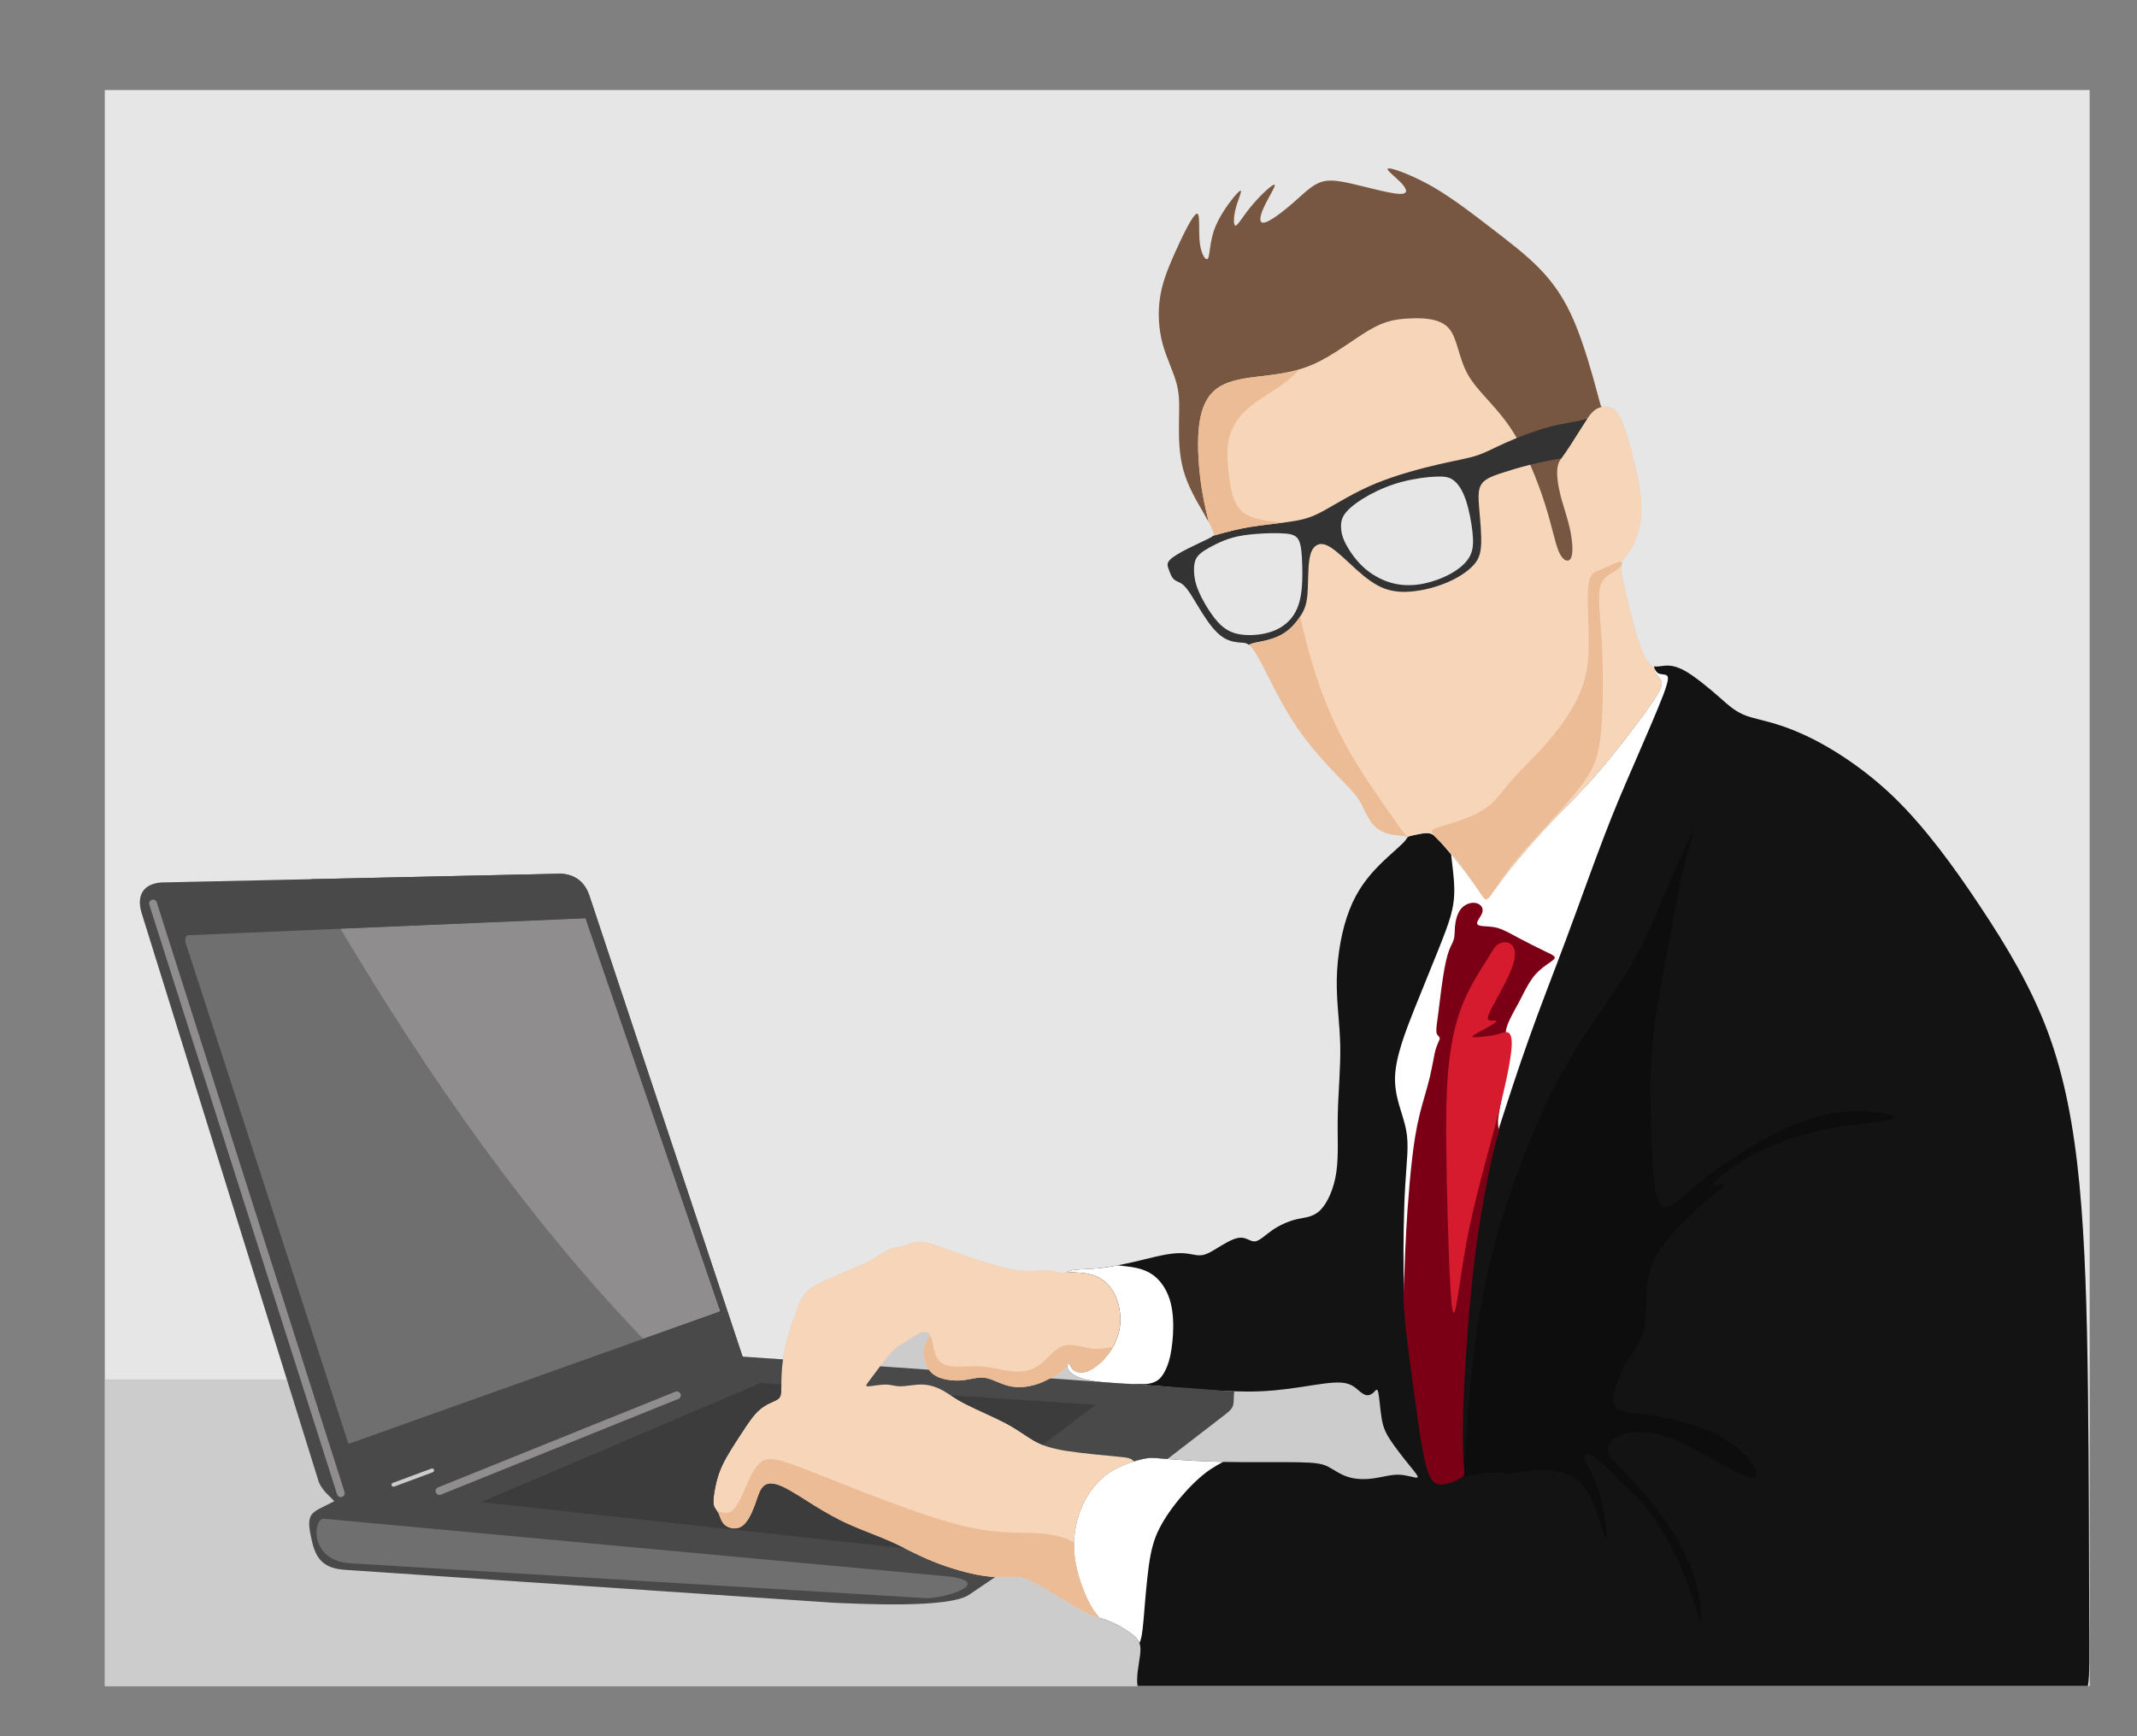 <?xml version="1.0" encoding="UTF-8" standalone="no"?>
<svg
   xmlns:dc="http://purl.org/dc/elements/1.1/"
   xmlns:cc="http://creativecommons.org/ns#"
   xmlns:rdf="http://www.w3.org/1999/02/22-rdf-syntax-ns#"
   xmlns:svg="http://www.w3.org/2000/svg"
   xmlns="http://www.w3.org/2000/svg"
   xmlns:sodipodi="http://sodipodi.sourceforge.net/DTD/sodipodi-0.dtd"
   xmlns:inkscape="http://www.inkscape.org/namespaces/inkscape"
   width="192mm"
   height="156mm"
   version="1.1"
   viewBox="0 0 19200 15600"
   xml:space="preserve"
   id="svg2"
   inkscape:version="0.91 r13725"
   sodipodi:docname="person.svg"
   style="clip-rule:evenodd;fill-rule:evenodd;image-rendering:optimizeQuality;shape-rendering:geometricPrecision;text-rendering:geometricPrecision"><rect x="0" y="0" width="19200" height="15600" fill="#808080" stroke="none"/><sodipodi:namedview
     pagecolor="#ffffff"
     bordercolor="#666666"
     borderopacity="1"
     objecttolerance="10"
     gridtolerance="10"
     guidetolerance="10"
     inkscape:pageopacity="0"
     inkscape:pageshadow="2"
     inkscape:window-width="640"
     inkscape:window-height="480"
     id="namedview66"
     showgrid="false"
     inkscape:zoom="0.22425739"
     inkscape:cx="372.04724"
     inkscape:cy="526.1811"
     inkscape:window-x="0"
     inkscape:window-y="0"
     inkscape:window-maximized="0"
     inkscape:current-layer="svg2" /><defs
     id="defs4"><style
       type="text/css"
       id="style6"><![CDATA[
    .fil7 {fill:none}
    .fil3 {fill:#0D0D0D}
    .fil2 {fill:#141313}
    .fil10 {fill:#333333}
    .fil19 {fill:#3D3C3C}
    .fil15 {fill:#4A4949}
    .fil12 {fill:#4A4949}
    .fil13 {fill:#706F6F}
    .fil9 {fill:#785742}
    .fil5 {fill:#7C0015}
    .fil14 {fill:#8F8D8E}
    .fil1 {fill:#CCCCCC}
    .fil6 {fill:#D61B2E}
    .fil0 {fill:#E6E6E6}
    .fil11 {fill:#EBBC96}
    .fil18 {fill:#EBBC96}
    .fil8 {fill:#F6D5B8}
    .fil4 {fill:white}
    .fil16 {fill:#8F8D8E;fill-rule:nonzero}
    .fil17 {fill:#CCCCCC;fill-rule:nonzero}
   ]]></style></defs><polygon
     class="fil0"
     points="19278,15406 1445,15406 1445,1066 19278,1066 "
     id="polygon8"
     style="fill:#e6e6e6"
     transform="translate(-503.39,-256.781)" /><path
     class="fil1"
     d="m 14343.61,3500.219 c -36,-137 -109,-400 -195,-604 -86,-204 -185,-349 -311,-479 -126,-130 -278,-245 -443,-372 -166,-127 -344,-265 -521,-367 -176,-101 -350,-165 -393,-165 -43,0 45,64 102,122 58,59 84,111 -10,107 -93,-4 -307,-66 -451,-97 -143,-31 -216,-31 -287,6 -72,36 -142,109 -231,185 -88,76 -194,155 -243,164 -50,9 -43,-53 -4,-139 40,-86 113,-196 95,-202 -17,-5 -125,94 -203,187 -77,92 -123,178 -145,181 -22,2 -20,-80 3,-165 23,-85 67,-173 30,-143 -38,30 -157,177 -213,313 -56,136 -49,259 -68,289 -19,30 -63,-34 -75,-146 -12,-111 8,-270 -29,-254 -36,15 -129,205 -197,358 -69,153 -113,270 -131,400 -19,130 -12,274 23,406 35,132 99,253 128,366 28,112 22,216 20,346 -3,130 0,287 40,431 41,144 120,277 174,370 55,94 83,149 93,181 10,31 1,39 -40,59 -40,21 -113,54 -183,89 -70,35 -137,73 -167,104 -29,31 -20,55 -10,84 11,29 23,63 41,84 18,20 43,27 66,39 23,13 45,32 85,93 40,61 99,165 153,243 55,78 106,131 158,161 52,30 107,36 149,39 43,2 75,0 145,121 70,121 179,366 310,572 131,206 285,374 392,485 107,112 167,167 212,239 45,73 76,164 128,221 52,57 124,81 190,90 67,9 126,3 102,41 -24,39 -132,122 -236,226 -104,104 -203,227 -272,406 -70,178 -110,412 -114,622 -4,209 27,394 31,597 4,203 -18,423 -22,620.001 -5,196 9,368 -13,518 -22,150 -80,278 -145,342 -65,64 -138,64 -213,81 -74,18 -152,53 -216,97 -64,44 -114,97 -157,102 -43,4 -79,-40 -140,-33 -62,6 -150,63 -214,102 -64,39 -104,58 -152,56 -49,-2 -106,-26 -208,-18 -101,7 -246,47 -373,77 -127,29 -235,49 -329,58 -93,9 -173,7 -220,16 -48,8 -63,28 -93,27 -30,-1 -74,-23 -141,-24 -67,-1 -158,19 -316,-11 -159,-30 -386,-109 -537,-163 -151,-54 -226,-83 -286,-84 -59,-1 -103,25 -150,38 -46,14 -95,14 -137,34 -43,19 -81,59 -203,118 -123,58 -330,135 -444,199 -113,64 -133,115 -169,213 -37,98 -90,243 -116,376 -5,27 -10,54 -13,79 l -363,-25 -1376,-4141.001 c -41,-123 -127,-189 -251,-198 l -3599,79 c -155,13 -220,113 -175,268 l 1307,4197.001 -1633,0 0,2755 17814,0 c 17,-94 14,-266 12,-633 -2,-483 -2,-1303 -11,-2020 -9,-716 -26,-1329 -77,-1856 -51,-527 -135,-968.001 -284,-1369.001 -150,-402 -366,-763 -605,-1123 -238,-359 -498,-716 -782,-990 -285,-273 -593,-463 -825,-566 -231,-104 -386,-122 -492,-159 -105,-38 -163,-95 -253,-174 -91,-80 -214,-181 -304,-232 -91,-50 -148,-50 -196,-44 -48,6 -87,18 -125,-22 -39,-41 -77,-133 -120,-282 -43,-149 -91,-354 -115,-469 -23,-114 -23,-139 -2,-172 21,-33 63,-75 98,-148 36,-73 66,-178 69,-296 4,-119 -20,-251 -55,-405 -35,-154 -82,-329 -128,-423 -45,-95 -88,-108 -118,-112 -29,-4 -46,2 -55,-1 -9,-4 -10,-16 -47,-153 z"
     id="path10"
     inkscape:connector-curvature="0"
     style="fill:#cccccc" /><path
     class="fil2"
     d="m 14862.61,5987.219 c -5,36 8,58 24,77 21,25 46,43 43,82 -4,39 -36,100 -142,247 -106,148 -287,383 -436,555 -149,172 -265,282 -391,413 -126,132 -261,286 -360,407 -98,120 -159,209 -195,255 -35,47 -45,52 -52,53 -8,0 -15,-4 -47,-48 -33,-45 -91,-130 -155,-213 -64,-82 -134,-163 -182,-219 -48,-56 -75,-88 -106,-102 -31,-13 -65,-9 -104,-2 -43,8 -71,13 -97,21 -12,4 -21,16 -30,30 -24,39 -132,122 -236,226 -104,104 -203,227 -272,406 -70,178 -110,412 -114,622 -4,209 27,394 31,597 4,203 -18,423 -22,620.001 -5,196 9,368 -13,518 -22,150 -80,278 -145,342 -65,64 -138,64 -213,81 -74,18 -152,53 -216,97 -64,44 -114,97 -157,102 -43,4 -79,-40 -140,-33 -62,6 -150,63 -214,102 -64,39 -104,58 -152,56 -49,-2 -106,-26 -208,-18 -101,7 -246,47 -373,77 -127,29 -235,49 -329,58 -93,9 -173,7 -220,16 -26,4 -42,12 -57,19 0,1 0,2 1,2 6,4 49,2 106,10 57,8 128,27 183,58 56,31 97,75 126,135 30,60 48,137 52,204 4,68 -7,127 -34,191 -28,64 -72,132 -114,173 -42,41 -80,55 -119,59 -38,4 -77,-3 -107,-8 -29,-5 -49,-9 -65,-7 -15,3 -25,13 -22,32 2,19 17,47 55,71 38,25 98,45 190,59 92,14 219,17 303,23 85,6 173,13 243,18 70,4 143,14 285,25 141,11 352,26 535,27 183,1 337,-18 483,-40 146,-22 285,-48 373,-40 88,8 125,49 156,75 30,26 53,39 75,38 22,0 43,-14 59,-30 16,-17 27,-37 37,6 9,43 17,149 29,225 12,76 29,123 74,194 46,71 121,167 176,234 54,67 88,106 70,111 -19,5 -91,-24 -164,-26 -73,-2 -148,22 -228,33 -79,11 -163,9 -232,-14 -70,-22 -125,-65 -178,-92 -54,-26 -106,-36 -272,-39 -166,-3 -446,2 -677,-3 -230,-5 -412,-20 -518,-28 -105,-9 -134,-13 -207,5 -74,17 -193,54 -293,121 -99,68 -178,165 -233,283 -55,118 -86,256 -82,393 5,137 44,271 85,375 40,103 82,175 114,214 10,12 18,20 26,37 17,4 34,9 51,15 100,34 205,96 263,147 57,51 66,90 55,178 -10,79 -36,196 -22,274 l 8538,0 c 17,-94 14,-266 12,-633 -2,-483 -2,-1303 -11,-2020 -9,-716 -26,-1329 -77,-1856 -51,-527 -135,-968.001 -284,-1369.001 -150,-402 -366,-763 -605,-1123 -238,-359 -498,-716 -782,-990 -285,-273 -593,-463 -825,-566 -231,-104 -386,-122 -492,-159 -105,-38 -163,-95 -253,-174 -91,-80 -214,-181 -304,-232 -91,-50 -148,-50 -196,-44 -29,3 -55,9 -79,4 z"
     id="path12"
     inkscape:connector-curvature="0"
     style="fill:#141313" /><path
     class="fil3"
     d="m 14980.61,7975.219 c -100,234 -197,486 -364,759 -168,274 -406,569 -624,981 -219,413.001 -417,942.001 -545,1396.001 -128,454 -185,833 -220,1162 -36,328 -49,606 -65,768 -17,162 -37,209 -4,218 33,8 119,-20 193,-27 74,-7 136,9 214,6 78,-4 173,-26 271,-29 98,-3 200,12 280,53 81,41 140,107 197,241 56,135 109,338 120,318 11,-20 -20,-263 -70,-426 -49,-163 -118,-247 -130,-293 -12,-46 32,-55 107,-1 75,54 181,171 267,256 86,85 152,137 245,272 92,134 211,351 292,554 80,204 122,396 135,368 14,-29 -2,-278 -114,-535 -113,-257 -322,-522 -468,-682 -145,-161 -227,-219 -247,-280 -20,-62 22,-128 119,-163 97,-34 250,-36 418,21 169,58 354,175 506,259 152,85 271,138 287,90 15,-49 -73,-199 -253,-313 -179,-115 -450,-194 -653,-227 -203,-34 -338,-20 -371,-100 -33,-79 36,-251 107,-376 72,-124 147,-201 169,-338 22,-137 -9,-333 53,-514 62,-181 216,-346 361,-480 146,-135 283,-239 295,-265 12,-26 -101,24 -93,-7 8,-30 136,-143 319,-245 183,-103 421,-196 690,-250 269,-54 569,-69 614,-98 45,-28 -164,-70.001 -375,-63.001 -210,8 -422,65.001 -659,180 -237,115 -500,287 -690,440 -191,153 -310,288 -374,219 -64,-68 -73,-339 -82,-610 -8,-272 -17,-543.001 7,-819.001 24,-277 82,-559 133,-836 52,-277 99,-548 148,-756 50,-209 103,-354 78,-318 -24,36 -125,255 -224,490 z"
     id="path14"
     inkscape:connector-curvature="0"
     style="fill:#0d0d0d" /><path
     class="fil4"
     d="m 14861.61,6000.219 c 10,17 18,39 37,49 20,11 53,8 73,17 19,10 26,33 -26,173 -53,139 -164,395 -261,618 -97,223 -180,414 -279,675 -100,261 -217,591 -334,905 -117,314 -234,610 -338,904 -105,294 -198,585 -247,736.001 -49,152 -54,164 -90,321 -35,157 -100,459 -151,864 -51,405 -89,912 -104,1257 -15,346 -8,531 -1,627 7,96 12,104 -16,122 -27,18 -89,46 -143,57 -54,11 -101,4 -138,-91 -38,-95 -66,-278 -99,-507 -33,-229 -71,-505 -95,-715 -24,-211 -35,-357 -39,-588 -3,-232 1,-549 15,-775 13,-226 35,-361 7,-501 -27,-140 -104,-285.001 -99,-470.001 6,-185 94,-410 174,-612 81,-202 154,-380 209,-517 55,-137 92,-232 117,-319 24,-87 35,-166 32,-259 -2,-84 -15,-179 -28,-296 36,43 76,91 114,140 64,83 122,168 155,213 32,44 39,48 47,48 7,-1 17,-6 52,-53 36,-46 97,-135 195,-255 99,-121 234,-275 360,-407 126,-131 242,-241 391,-413 149,-172 330,-407 436,-555 106,-147 138,-208 142,-247 3,-39 -22,-57 -43,-82 -14,-16 -26,-36 -25,-64 z"
     id="path16"
     inkscape:connector-curvature="0"
     style="fill:#ffffff" /><path
     class="fil5"
     d="m 13467.61,10168.22 c -25,78 -43,152 -61,232 -64,286 -114,573 -151,863 -21,165 -38,330 -53,495 -22,253 -40,508 -51,762 -9,206 -15,420 -1,625 1,15 2,29 3,43 3,21 6,40 0,61 -3,13 -12,21 -23,28 -39,25 -101,49 -147,58 -82,16 -120,-22 -149,-97 -25,-63 -40,-139 -52,-205 -19,-101 -34,-203 -48,-305 -34,-238 -67,-476 -95,-715 -13,-110 -24,-220 -30,-332 5,-141 9,-282 15,-423 5,-132 13,-265 22,-397 11,-154 24,-308 42,-461 15,-130 35,-258 66,-385 27,-112.001 64,-222.001 91,-334.001 11,-47 20,-94 30,-142 7,-36 13,-74 23,-110 7,-24 16,-45 26,-68 3,-7 11,-24 11,-32 0,-11 -21,-28 -27,-41 -12,-26 9,-142 12,-170 20,-155 36,-320 69,-473 10,-45 22,-91 41,-134 9,-21 22,-43 29,-64 12,-35 9,-85 13,-124 5,-51 19,-113 52,-155 29,-36 77,-61 125,-56 37,3 74,30 71,70 -2,36 -33,66 -46,98 -10,24 3,33 26,38 21,4 44,5 65,6 28,2 57,5 84,12 64,17 133,59 192,90 82,44 167,86 251,127 14,7 75,31 76,50 0,3 -1,6 -2,9 -7,14 -54,44 -68,54 -50,35 -93,72 -129,121 -48,65 -85,146 -122,217 -36,67 -88,153 -110,224 -18,57 -4,100 0,157 7,95 -2,201 -14,295 -16,116 -42,230 -60,346.001 -8,51 -6,85 5,137 0,1 0,3 -1,5 z"
     id="path18"
     inkscape:connector-curvature="0"
     style="fill:#7c0015" /><path
     class="fil6"
     d="m 13455.61,8487.219 c 32,-22 79,-31 114,-8 35,23 57,79 27,179 -30,100 -111,246 -164,343 -53,97 -77,145 -60,162 17,16 75,1 73,12 -2,11 -65,48 -122,79 -57,31 -107,55 -90,63 17,7 102,-3 152,-10 50,-8 65,-12 103,-25 37,-12 97,-33 94,101 -3,134 -68,423 -152,742.001 -84,320 -186,671 -254,1032 -67,362 -100,734 -126,614 -25,-120 -43,-733 -52,-1176 -8,-443 -8,-717 11,-954.001 20,-237 60,-437 127,-608 67,-171 162,-312 217,-401 56,-88 71,-123 102,-145 z"
     id="path20"
     inkscape:connector-curvature="0"
     style="fill:#d61b2e" /><path
     class="fil4"
     d="m 10989.61,13135.22 c -39,20 -77,42 -116,68 -84,57 -170,139 -250,232 -81,93 -156,198 -206,296 -50,98 -75,190 -96,336 -20,147 -36,349 -47,483 -10,108 -17,172 -37,212 -9,-23 -25,-43 -50,-65 -58,-51 -163,-113 -263,-147 -17,-6 -34,-11 -51,-15 -8,-17 -16,-25 -26,-37 -32,-39 -74,-111 -114,-214 -41,-104 -80,-238 -85,-375 -4,-137 27,-275 82,-393 55,-118 134,-215 233,-283 100,-67 219,-104 293,-121 73,-18 102,-14 207,-5 106,8 288,23 518,28 l 8,0 z"
     id="path22"
     inkscape:connector-curvature="0"
     style="fill:#ffffff" /><path
     class="fil7"
     d="m 10043.61,11369.22 c 49,7 107,10 165,23 64,14 129,39 185,92 55,52 101,130 124,221 24,92 26,197 21,289 -6,93 -18,173 -37,238 -19,64 -46,113 -72,144 -24,29 -48,43 -125,60 -47,-1 -97,-1 -159,-2 -96,-3 -219,-10 -311,-24 -92,-14 -152,-34 -190,-59 -38,-24 -53,-52 -55,-71 -2,-16 4,-25 15,-30 17,28 25,48 45,63 22,16 60,24 103,13 42,-11 88,-41 130,-78 41,-37 78,-81 108,-131 30,-50 53,-107 66,-165 12,-59 13,-119 3,-180 -10,-61 -30,-122 -61,-172 -30,-51 -71,-89 -115,-115 -45,-26 -93,-39 -143,-46 -51,-6 -104,-6 -148,-11 l -4,0 c 13,-6 28,-12 51,-16 47,-9 127,-7 220,-16 56,-5 117,-14 184,-27 z"
     id="path24"
     inkscape:connector-curvature="0"
     style="fill:none" /><path
     class="fil4"
     d="m 10043.61,11369.22 c 49,7 107,10 165,23 64,14 129,39 185,92 55,52 101,130 124,221 24,92 26,197 21,289 -6,93 -18,173 -37,238 -19,64 -46,113 -72,144 -37,44 -99,60 -154,60 -39,-1 -81,-1 -130,-2 -96,-3 -219,-10 -311,-24 -92,-14 -152,-34 -190,-59 -38,-24 -53,-52 -55,-71 -2,-16 4,-25 15,-30 17,28 25,48 45,63 22,16 60,24 103,13 42,-11 88,-41 130,-78 41,-37 78,-81 108,-131 30,-50 53,-107 66,-165 12,-59 13,-119 3,-180 -10,-61 -30,-122 -61,-172 -30,-51 -71,-89 -115,-115 -45,-26 -93,-39 -143,-46 -51,-6 -104,-6 -148,-11 l -4,0 c 13,-6 28,-12 51,-16 47,-9 127,-7 220,-16 56,-5 117,-14 184,-27 z"
     id="path26"
     inkscape:connector-curvature="0"
     style="fill:#ffffff" /><path
     class="fil8"
     d="m 9381.61,12411.22 c -88,41 -195,63 -286,48 -92,-14 -167,-65 -237,-78 -70,-13 -135,13 -211,21 -77,7 -166,-4 -225,-32 -58,-27 -86,-71 -103,-114 -17,-42 -24,-83 -19,-123 4,-39 20,-78 34,-102 14,-23 27,-32 19,-44 -9,-11 -40,-26 -80,-13 -39,13 -88,52 -128,77 -40,24 -72,33 -129,92 -56,60 -136,170 -184,233 -48,64 -64,80 -34,80 29,0 103,-16 156,-16 52,0 84,16 138,16 54,-1 131,-18 199,-16 69,3 131,26 186,57 54,31 102,70 201,120 99,51 250,114 360,172 109,59 178,113 248,154 70,40 142,68 287,92 146,23 365,43 491,55 60,6 99,10 122,40 -68,21 -151,55 -223,103 -99,68 -178,165 -233,283 -55,118 -86,256 -82,393 5,137 44,271 85,375 40,103 82,175 114,214 10,12 18,20 26,37 -231,-68 -597,-376 -736,-366 -62,4 -170,10 -306,-11 -137,-21 -302,-70 -445,-127 -142,-57 -261,-124 -384,-179 -124,-55 -252,-99 -367,-151 -116,-51 -220,-111 -325,-176 -104,-65 -210,-136 -288,-170 -79,-34 -129,-32 -162,-1 -34,31 -49,90 -75,163 -27,73 -64,159 -116,195 -52,37 -118,23 -156,-7 -37,-31 -46,-80 -60,-110 -15,-29 -34,-40 -41,-73 -7,-33 0,-89 12,-151 12,-63 30,-134 71,-218 40,-83 104,-180 163,-270 58,-89 111,-171 170,-220 58,-50 122,-67 155,-88 33,-21 35,-46 36,-117 1,-72 1,-191 28,-323 26,-133 79,-278 116,-376 36,-98 56,-149 169,-213 114,-64 321,-141 444,-199 122,-59 160,-99 203,-118 42,-20 91,-20 137,-34 47,-13 91,-39 150,-38 60,1 135,30 286,84 151,54 378,133 537,163 158,30 249,10 316,11 67,1 111,23 141,24 16,1 28,-5 42,-11 l 4,0 c 44,5 97,5 148,11 50,7 98,20 143,46 44,26 85,64 115,115 31,50 51,111 61,172 10,61 9,121 -3,180 -13,58 -36,115 -66,165 -30,50 -67,94 -108,131 -42,37 -88,67 -130,78 -43,11 -81,3 -103,-13 -18,-13 -26,-29 -38,-52 -3,-5 -5,-10 -7,-12 -5,-8 -9,3 -17,18 -34,70 -140,113 -206,144 z"
     id="path28"
     inkscape:connector-curvature="0"
     style="fill:#f6d5b8" /><path
     class="fil8"
     d="m 11608.61,6467.219 c 131,206 285,374 392,485 107,112 167,167 212,239 45,73 76,164 128,221 52,57 124,81 190,90 48,7 92,5 104,18 72,-18 100,-23 125,-28 39,-7 73,-11 104,2 31,14 58,46 106,102 20,23 43,50 68,79 36,43 76,91 114,140 64,83 122,168 155,213 32,44 39,48 47,48 7,-1 17,-6 52,-53 36,-46 97,-135 195,-255 99,-121 234,-275 360,-407 126,-131 242,-241 391,-413 149,-172 330,-407 436,-555 106,-147 138,-208 142,-247 3,-39 -22,-57 -43,-82 -14,-16 -26,-36 -25,-64 0,-4 0,-8 1,-13 -16,-3 -31,-11 -46,-26 -39,-41 -77,-133 -120,-282 -43,-149 -91,-354 -115,-469 -23,-114 -23,-139 -2,-172 21,-33 63,-75 98,-148 36,-73 66,-178 69,-296 4,-119 -20,-251 -55,-405 -35,-154 -82,-329 -128,-423 -45,-95 -88,-108 -118,-112 -29,-4 -46,2 -55,-1 -9,-4 -10,-16 -47,-153 -36,-137 -109,-400 -195,-604 -86,-204 -185,-349 -311,-479 -126,-130 -278,-245 -443,-372 -166,-127 -344,-265 -521,-367 -176,-101 -350,-165 -393,-165 -43,0 45,64 102,122 58,59 84,111 -10,107 -93,-4 -307,-66 -451,-97 -143,-31 -216,-31 -287,6 -72,36 -142,109 -231,185 -88,76 -194,155 -243,164 -50,9 -43,-53 -4,-139 40,-86 113,-196 95,-202 -17,-5 -125,94 -203,187 -77,92 -123,178 -145,181 -22,2 -20,-80 3,-165 23,-85 67,-173 30,-143 -38,30 -157,177 -213,313 -56,136 -49,259 -68,289 -19,30 -63,-34 -75,-146 -12,-111 8,-270 -29,-254 -36,15 -129,205 -197,358 -69,153 -113,270 -131,400 -19,130 -12,274 23,406 35,132 99,253 128,366 28,112 22,216 20,346 -3,130 0,287 40,431 41,144 120,277 174,370 55,94 83,149 93,181 10,31 1,39 -40,59 -40,21 -113,54 -183,89 -70,35 -137,73 -167,104 -29,31 -20,55 -10,84 11,29 23,63 41,84 18,20 43,27 66,39 23,13 45,32 85,93 40,61 99,165 153,243 55,78 106,131 158,161 52,30 107,36 149,39 43,2 75,0 145,121 70,121 179,366 310,572 z"
     id="path30"
     inkscape:connector-curvature="0"
     style="fill:#f6d5b8" /><path
     class="fil9"
     d="m 14388.61,3656.219 c -30,9 -52,19 -77,43 -37,35 -78,101 -121,171 -43,70 -88,144 -125,195 -37,52 -66,80 -73,142 -8,61 5,154 29,249 25,95 60,191 83,293 22,103 32,212 12,260 -21,48 -71,35 -108,-45 -37,-79 -60,-224 -128,-436 -67,-212 -178,-490 -314,-690 -136,-201 -295,-324 -379,-474 -84,-149 -92,-324 -170,-414 -79,-90 -229,-95 -353,-89 -123,6 -220,21 -360,103 -140,81 -323,229 -506,309 -183,81 -366,94 -516,113 -150,18 -267,43 -351,106 -84,62 -134,164 -155,307 -21,143 -12,329 6,484 18,155 46,279 67,363 3,15 7,29 8,41 -14,-25 -30,-54 -50,-89 -54,-93 -134,-226 -174,-370 -41,-144 -43,-301 -41,-431 2,-130 9,-234 -20,-346 -29,-113 -93,-234 -128,-366 -35,-132 -42,-276 -23,-406 19,-130 63,-247 131,-400 68,-153 161,-343 197,-358 37,-16 17,143 29,254 12,112 56,176 75,146 19,-30 12,-153 68,-289 57,-136 176,-283 213,-313 38,-30 -6,58 -30,143 -23,85 -25,167 -3,165 22,-3 68,-89 146,-181 77,-93 185,-192 203,-187 17,6 -56,116 -95,202 -40,86 -47,148 3,139 50,-9 155,-88 244,-164 88,-76 158,-149 230,-185 72,-37 144,-37 288,-6 143,31 357,93 451,97 93,4 67,-48 10,-107 -58,-58 -146,-122 -103,-122 43,0 217,64 394,165 176,102 355,240 520,367 165,127 317,242 443,372 126,130 225,275 311,479 86,204 159,467 196,604 37,137 38,149 47,153 1,0 2,2 -1,3 z"
     id="path32"
     inkscape:connector-curvature="0"
     style="fill:#785742" /><path
     class="fil10"
     d="m 14219.61,3773.219 c -76,19 -179,30 -305,64 -126,34 -276,91 -385,140 -109,48 -176,88 -260,115 -83,28 -184,43 -344,80 -161,37 -381,96 -566,172 -184,76 -333,170 -440,230 -106,60 -170,86 -283,106 -113,20 -275,33 -407,55 -110,18 -199,42 -331,79 -7,8 -19,15 -38,24 -41,21 -114,54 -184,89 -70,35 -137,73 -166,104 -30,31 -21,55 -10,84 10,29 22,63 40,84 19,20 43,27 66,39 23,13 45,32 86,93 40,61 98,165 153,243 54,78 105,131 157,161 53,30 107,36 150,39 23,1 43,1 67,19 36,-17 75,-22 125,-32 60,-13 135,-34 199,-77 64,-43 116,-108 150,-164 33,-56 47,-103 54,-188 6,-84 4,-206 14,-287 10,-82 32,-122 63,-143 32,-21 74,-22 137,20 64,42 149,127 230,200 82,73 160,133 245,165 85,32 177,37 277,24 100,-12 207,-42 298,-82 91,-40 165,-89 214,-138 50,-49 75,-98 81,-188 6,-91 -7,-223 -16,-325 -8,-102 -13,-174 16,-222 28,-49 90,-74 169,-101 79,-26 175,-55 270,-79 90,-22 179,-41 282,-57 12,-18 27,-38 48,-70 26,-39 62,-94 94,-145 32,-51 61,-96 81,-126 4,-6 8,-12 11,-17 -13,4 -27,8 -42,12 z"
     id="path34"
     inkscape:connector-curvature="0"
     style="fill:#333333" /><path
     class="fil0"
     d="m 12097.61,4598.219 c 42,-49 119,-104 208,-153 89,-48 189,-90 298,-118 108,-28 225,-43 304,-45 79,-3 120,6 158,38 39,32 75,87 104,172 29,84 50,199 60,288 9,90 8,154 -21,212 -29,59 -86,111 -165,157 -79,45 -179,82 -276,99 -96,16 -189,12 -277,-14 -88,-27 -172,-75 -242,-139 -69,-64 -124,-144 -157,-207 -32,-62 -42,-109 -43,-153 -1,-45 6,-88 49,-137 z"
     id="path36"
     inkscape:connector-curvature="0"
     style="fill:#e6e6e6" /><path
     class="fil0"
     d="m 10920.61,4891.219 c 42,-21 94,-44 155,-61 60,-16 128,-27 212,-33 84,-7 183,-9 252,-4 69,5 108,17 130,62 22,46 27,124 30,215 3,92 3,197 -13,284 -15,87 -46,156 -93,210 -47,54 -110,93 -185,116 -76,23 -164,31 -240,23 -77,-8 -142,-31 -206,-93 -64,-62 -127,-164 -167,-241 -39,-78 -56,-132 -64,-187 -7,-55 -6,-110 9,-150 16,-39 45,-62 76,-83 31,-20 62,-38 104,-58 z"
     id="path38"
     inkscape:connector-curvature="0"
     style="fill:#e6e6e6" /><path
     class="fil11"
     d="m 14272.61,5250.219 c -14,104 -1,304 1,476 3,172 -6,316 -66,469 -59,153 -169,316 -289,456 -119,140 -246,257 -336,359 -89,101 -140,187 -238,254 -98,68 -244,116 -341,145 -97,28 -145,37 -138,67 6,30 68,80 125,139 58,58 110,124 164,198 55,74 110,156 144,209 34,53 47,77 79,43 32,-35 83,-127 161,-233 78,-106 184,-225 313,-366 129,-141 281,-304 377,-438 96,-133 136,-237 156,-456 20,-219 20,-555 6,-803 -13,-248 -39,-409 -13,-502 27,-93 107,-118 153,-150 46,-33 58,-72 26,-70 -32,2 -109,44 -168,68 -59,25 -101,31 -116,135 z"
     id="path40"
     inkscape:connector-curvature="0"
     style="fill:#ebbc96" /><path
     class="fil12"
     d="m 3103.61,14105.22 4392,296 c 245,10 1031,51 1212,-73 l 233,-158 c -34,-3 -71,-6 -109,-12 -137,-21 -302,-70 -445,-127 -142,-57 -261,-124 -384,-179 -124,-55 -252,-99 -367,-151 -116,-51 -220,-111 -325,-176 -104,-65 -210,-136 -288,-170 -79,-34 -129,-32 -162,-1 -34,31 -49,90 -75,163 -27,73 -64,159 -116,195 -52,37 -118,23 -156,-7 -37,-31 -46,-80 -60,-110 -15,-29 -34,-40 -41,-73 -7,-33 0,-89 12,-151 12,-63 30,-134 71,-218 40,-83 104,-180 163,-270 58,-89 111,-171 170,-220 58,-50 122,-67 155,-88 33,-21 35,-46 36,-117 1,-57 1,-144 15,-244 l -363,-25 -1376,-4141.001 c -41,-123 -127,-189 -251,-198 l -3599,79 c -155,13 -220,113 -175,268 l 1594,5120.001 c 33,78 97,125 139,171 -210,112 -267,87 -198,371 42,178 134,235 298,246 z m 5935,-1316 c 109,59 178,113 248,154 70,40 142,68 287,92 146,23 365,43 491,55 60,6 99,10 122,40 25,-8 49,-14 70,-18 73,-18 102,-14 207,-5 9,0 17,1 26,2 l 521,-402 c 92,-71 67,-86 78,-206 -114,-5 -231,-14 -330,-24 l -624,-44 -21,0 -482,-35 -198,-14 c -17,9 -34,18 -52,27 -88,41 -195,63 -286,48 -92,-14 -167,-65 -237,-78 -70,-13 -135,13 -211,21 -77,7 -166,-4 -225,-32 -35,-16 -59,-39 -76,-63 l -439,-31 c -28,37 -55,73 -75,100 -48,64 -64,80 -34,80 29,0 103,-16 156,-16 52,0 84,16 138,16 54,-1 131,-18 199,-16 69,3 131,26 186,57 54,31 102,70 201,120 99,51 250,114 360,172 z"
     id="path42"
     inkscape:connector-curvature="0"
     style="fill:#4a4949" /><path
     class="fil13"
     d="m 1715.61,8402.219 3504,-150 c 49,-2 39,-10 54,36 l 1184,3454.001 c 14,40 23,37 -13,50 l -3271,1166 c -50,17 -40,23 -56,-26 l -1446,-4449.001 c -14,-44 -12,-86 44,-81 z"
     id="path44"
     inkscape:connector-curvature="0"
     style="fill:#706f6f" /><path
     class="fil14"
     d="m 3058.61,8344.219 c 807,1353 1689,2612.001 2720,3685.001 l 666,-237 c 36,-13 27,-10 13,-50 l -1184,-3454.001 c -15,-46 -5,-38 -54,-36 l -2161,92 z"
     id="path46"
     inkscape:connector-curvature="0"
     style="fill:#8f8d8e" /><path
     class="fil15"
     d="m 3058.61,8344.219 2161,-92 c 49,-2 39,-10 54,36 l 1184,3454.001 c 14,40 23,37 -13,50 l -666,237 c 111,115 223,228 338,339 l 555,-179 -1376,-4141.001 c -41,-123 -127,-189 -251,-198 l -2248,49 c 87,150 174,298 262,445 z"
     id="path48"
     inkscape:connector-curvature="0"
     style="fill:#4a4949" /><path
     class="fil13"
     d="m 2901.61,13645.22 5649,522 c 186,31 166,80 80,122 -79,38 -216,69 -298,71 l -5186,-314 c -353,-21 -341,-374 -245,-401 z"
     id="path50"
     inkscape:connector-curvature="0"
     style="fill:#706f6f" /><path
     class="fil16"
     d="m 1341.61,8129.219 c -6,-19 5,-38 23,-44 18,-6 38,4 44,23 l 1687,5298.001 c 6,18 -5,38 -23,44 -19,6 -38,-4 -44,-23 l -1687,-5298.001 z"
     id="path52"
     inkscape:connector-curvature="0"
     style="fill:#8f8d8e;fill-rule:nonzero" /><path
     class="fil16"
     d="m 3961.61,13429.22 c -18,7 -39,-1 -46,-19 -7,-18 2,-39 20,-46 l 2133,-860 c 18,-7 38,2 46,20 7,18 -2,38 -20,45 l -2133,860 z"
     id="path54"
     inkscape:connector-curvature="0"
     style="fill:#8f8d8e;fill-rule:nonzero" /><path
     class="fil17"
     d="m 3541.61,13357.22 c -10,3 -20,-1 -23,-11 -3,-9 1,-19 10,-22 l 348,-129 c 9,-3 19,1 22,10 4,9 -1,19 -10,23 l -347,129 z"
     id="path56"
     inkscape:connector-curvature="0"
     style="fill:#cccccc;fill-rule:nonzero" /><path
     class="fil18"
     d="m 9648.61,13858.22 c -106,-58 -219,-76 -336,-82 -187,-10 -384,12 -757,-91 -374,-102 -925,-329 -1246,-455 -321,-126 -411,-150 -483,-85 -72,65 -125,219 -170,313 -45,94 -82,127 -119,134 -25,5 -50,-3 -95,-14 4,5 7,11 11,17 14,30 23,79 60,110 38,30 104,44 156,7 52,-36 89,-122 116,-195 26,-73 41,-132 75,-163 33,-31 83,-33 162,1 78,34 184,105 288,170 105,65 209,125 325,176 115,52 243,96 367,151 123,55 242,122 384,179 143,57 308,106 445,127 136,21 244,15 306,11 139,-10 505,298 736,366 -8,-17 -16,-25 -26,-37 -32,-39 -74,-111 -114,-214 -41,-104 -80,-238 -85,-375 l 0,-51 z"
     id="path58"
     inkscape:connector-curvature="0"
     style="fill:#ebbc96" /><path
     class="fil18"
     d="m 9998.61,12103.22 c -67,8 -118,22 -182,15 -79,-9 -180,-50 -260,-26 -81,24 -141,114 -212,167 -70,54 -151,71 -239,64 -88,-7 -184,-39 -288,-46 -103,-7 -215,10 -289,-3 -74,-14 -111,-58 -130,-120 -12,-40 -17,-87 -26,-119 -13,-47 -18,-37 -38,-4 -14,24 -30,63 -34,102 -5,40 2,81 19,123 17,43 45,87 103,114 59,28 148,39 225,32 76,-8 141,-34 211,-21 70,13 145,64 237,78 91,15 198,-7 286,-48 66,-31 172,-74 206,-144 8,-15 12,-26 17,-18 2,2 4,7 7,12 12,23 20,39 38,52 22,16 60,24 103,13 42,-11 88,-41 130,-78 41,-37 78,-81 108,-131 3,-4 6,-9 8,-14 z"
     id="path60"
     inkscape:connector-curvature="0"
     style="fill:#ebbc96" /><path
     class="fil19"
     d="m 9038.61,12789.22 c 109,59 178,113 248,154 25,14 51,27 80,39 l 479,-360 -1304,-85 c 35,23 77,50 137,80 99,51 250,114 360,172 z m -4717,707 3807,416 c -42,-21 -84,-41 -126,-60 -124,-55 -252,-99 -367,-151 -116,-51 -220,-111 -325,-176 -104,-65 -210,-136 -288,-170 -79,-34 -129,-32 -162,-1 -34,31 -49,90 -75,163 -27,73 -64,159 -116,195 -52,37 -118,23 -156,-7 -37,-31 -46,-80 -60,-110 -4,-6 -7,-12 -11,-17 -12,-18 -25,-31 -30,-56 -7,-33 0,-89 12,-151 12,-63 30,-134 71,-218 40,-83 104,-180 163,-270 58,-89 111,-171 170,-220 58,-50 122,-67 155,-88 33,-21 35,-46 36,-117 0,-6 1,-13 1,-20 l -186,-12 -2513,1070 z"
     id="path62"
     inkscape:connector-curvature="0"
     style="fill:#3d3c3c" /><path
     class="fil11"
     d="m 11298.61,5895.219 c 70,121 179,366 310,572 131,206 285,374 392,485 107,112 167,167 212,239 45,73 76,164 128,221 52,57 124,81 190,90 48,7 92,5 104,18 l 5,-1 -1,-2 c -57,-73 -110,-150 -236,-331 -126,-182 -325,-468 -477,-839 -102,-247 -183,-532 -245,-807 -33,51 -81,106 -137,144 -64,43 -139,64 -199,77 -50,10 -88,15 -124,32 21,16 46,45 78,102 z m -516,-1612 c 18,155 46,279 67,363 3,14 6,26 7,37 24,45 39,75 45,96 5,16 5,26 -1,34 131,-36 219,-60 329,-78 97,-16 209,-27 307,-40 -410,-31 -471,-96 -507,-552 -35,-457 315,-541 532,-719 217,-178 11,-55 17,-81 -106,22 -207,32 -296,43 -150,18 -267,43 -351,106 -84,62 -134,164 -155,307 -21,143 -12,329 6,484 z"
     id="path64"
     inkscape:connector-curvature="0"
     style="fill:#ebbc96" /></svg>